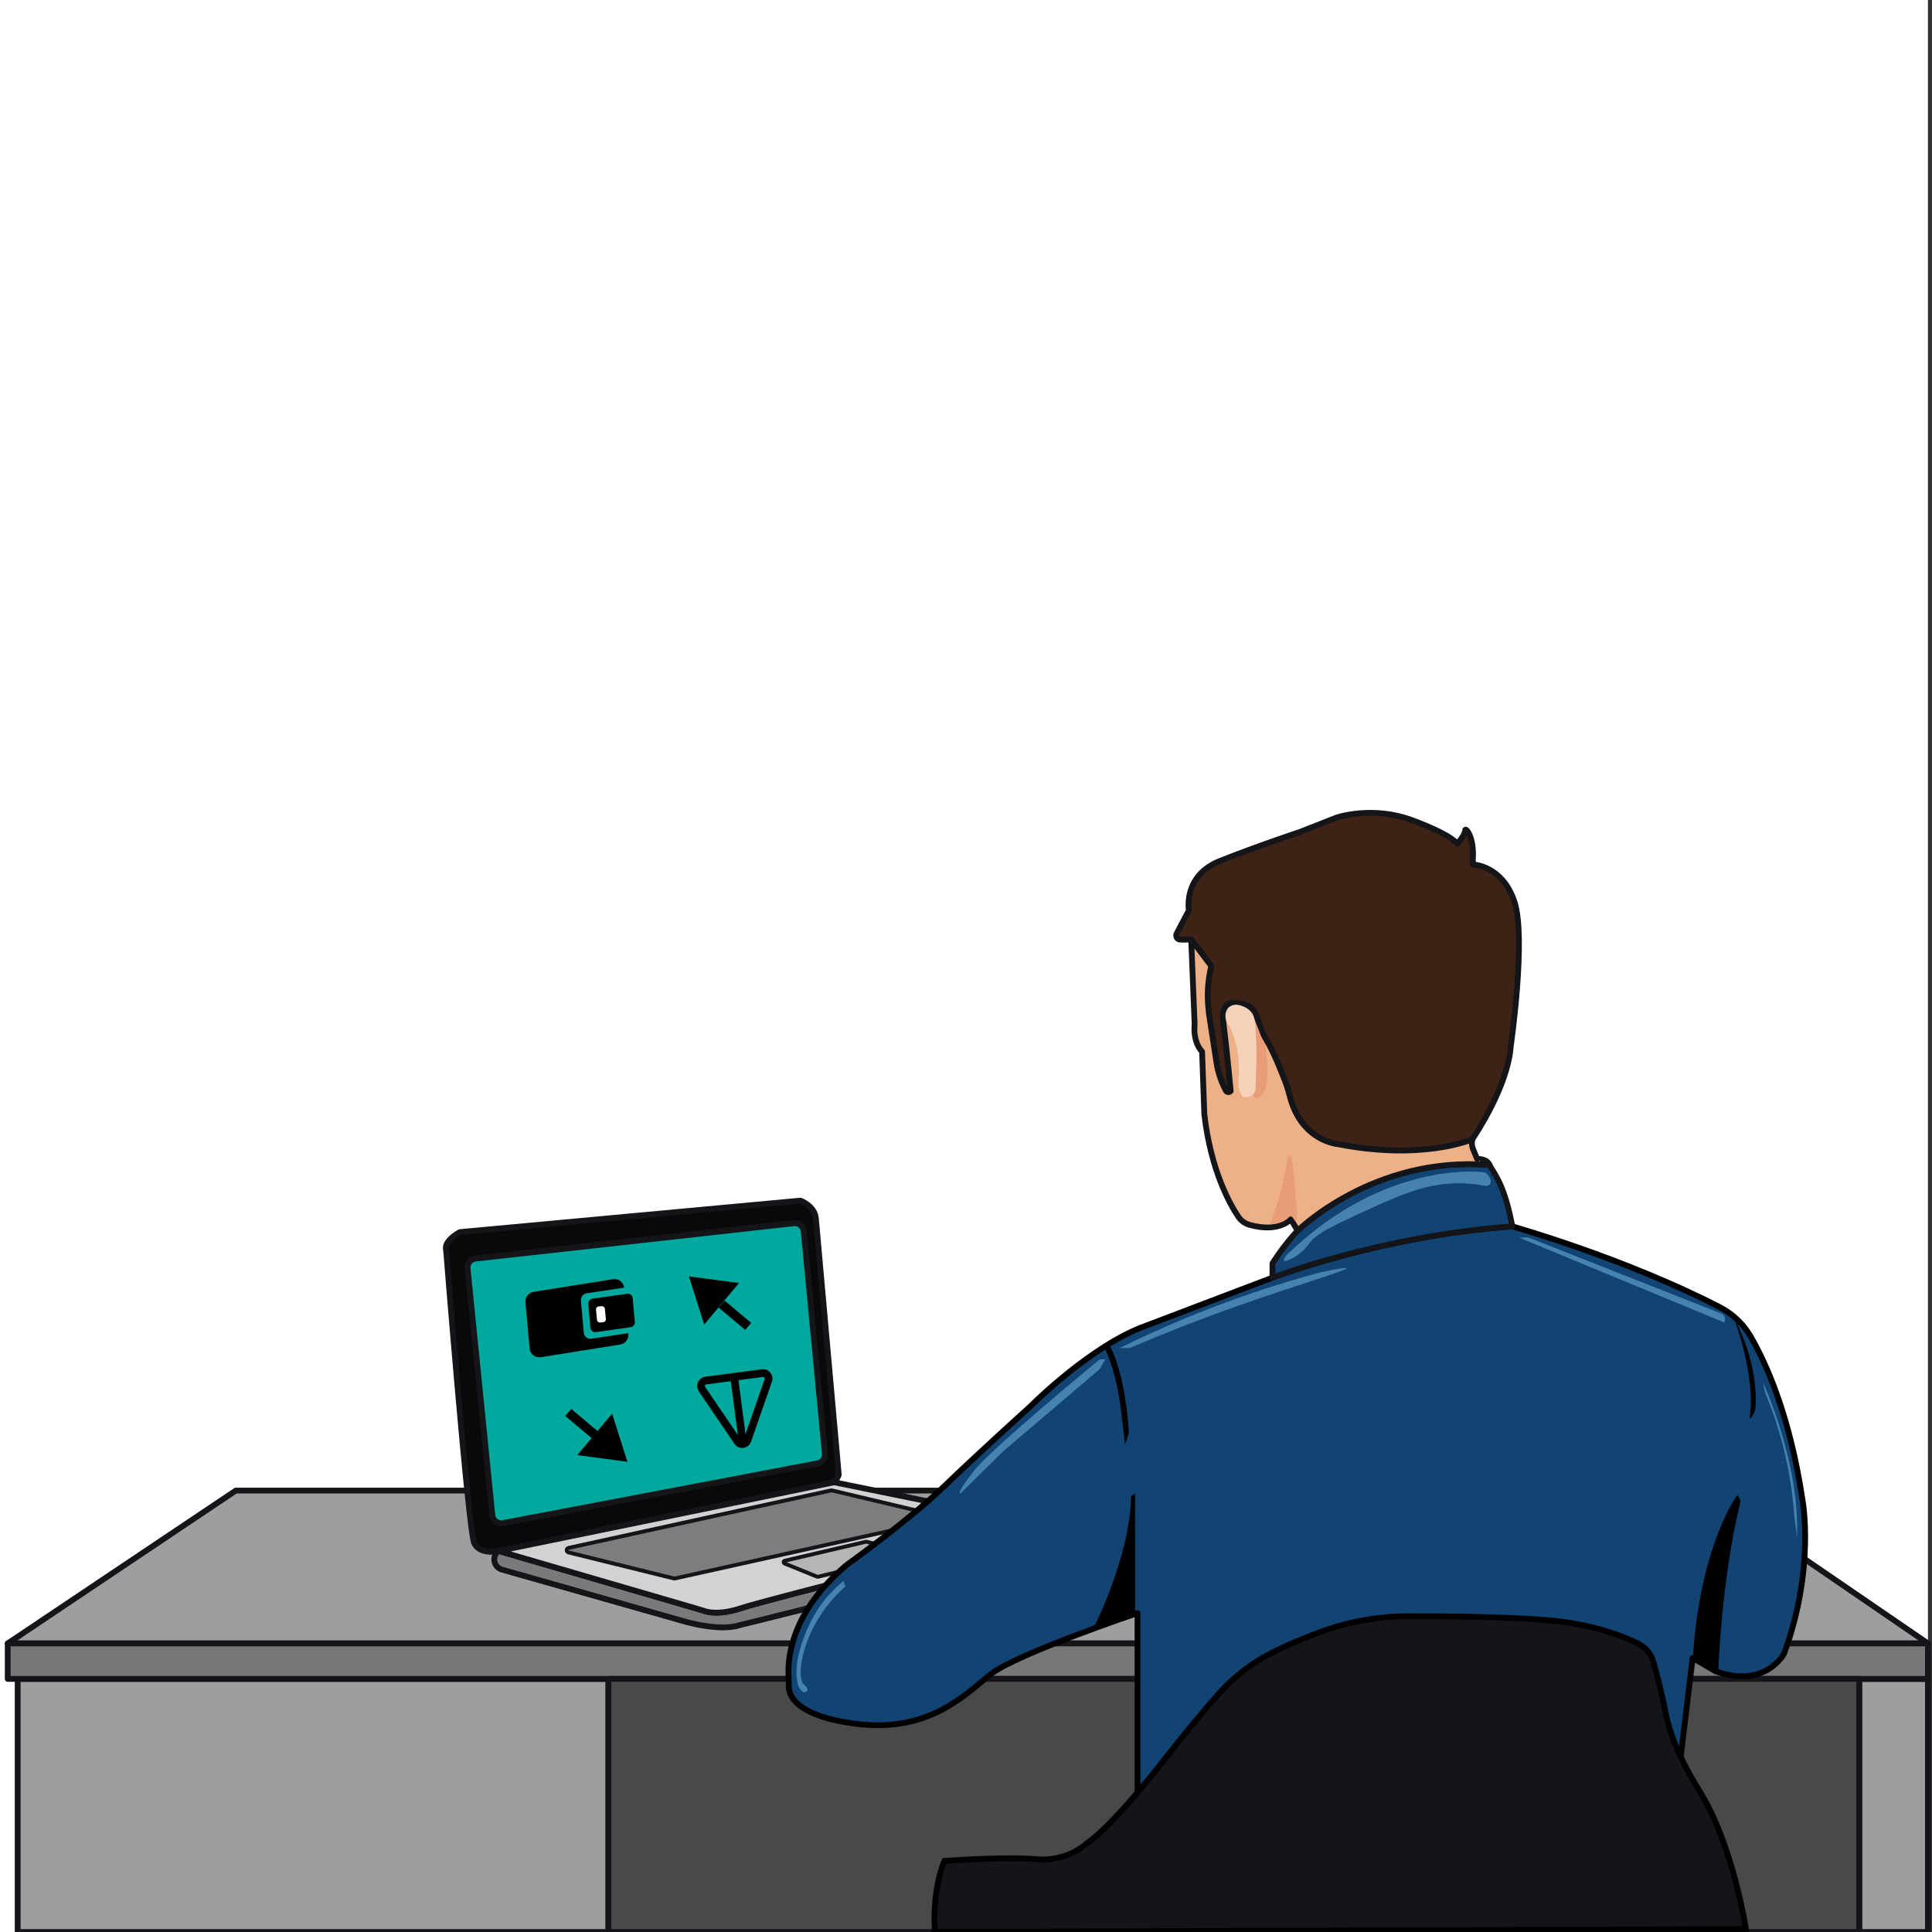 <?xml version="1.0" encoding="utf-8"?>
<!-- Generator: Adobe Illustrator 27.2.0, SVG Export Plug-In . SVG Version: 6.00 Build 0)  -->
<svg version="1.1" xmlns="http://www.w3.org/2000/svg" xmlns:xlink="http://www.w3.org/1999/xlink" x="0px" y="0px"
	 viewBox="0 0 1000 1000" style="enable-background:new 0 0 1000 1000;" xml:space="preserve">
<rect x="0" y="0" width="1000" height="1000" fill="#333333" stroke="none"/>
<style type="text/css">
	.st0{fill:#FFFFFF;}
	.st1{fill:#9E9E9E;stroke:#131519;stroke-width:3;stroke-linejoin:round;stroke-miterlimit:10;}
	.st2{fill:#777777;stroke:#131519;stroke-width:3;stroke-linejoin:round;stroke-miterlimit:10;}
	.st3{fill:#494949;stroke:#131519;stroke-width:3;stroke-linejoin:round;stroke-miterlimit:10;}
	.st4{fill:#080A09;stroke:#131519;stroke-width:3;stroke-linejoin:round;stroke-miterlimit:10;}
	.st5{fill:#7A7A7A;stroke:#131519;stroke-width:3;stroke-linejoin:round;stroke-miterlimit:10;}
	.st6{fill:#D2D2D2;stroke:#131519;stroke-width:3;stroke-linejoin:round;stroke-miterlimit:10;}
	.st7{fill:#00A99D;stroke:#131519;stroke-width:3;stroke-linejoin:round;stroke-miterlimit:10;}
	.st8{fill:#7D7D7D;stroke:#131519;stroke-linejoin:round;stroke-miterlimit:10;}
	.st9{fill:#B5B5B5;stroke:#131519;stroke-linejoin:round;stroke-miterlimit:10;}
	.st10{fill:none;stroke:#000000;stroke-width:4;stroke-miterlimit:10;}
	.st11{fill:#114472;stroke:#000000;stroke-width:3;stroke-linejoin:round;stroke-miterlimit:10;}
	.st12{fill:#114472;stroke:#131519;stroke-width:3;stroke-linejoin:round;stroke-miterlimit:10;}
	.st13{fill:#3F2216;stroke:#131519;stroke-width:3;stroke-linejoin:round;stroke-miterlimit:10;}
	.st14{fill:#EDB087;stroke:#131519;stroke-width:3;stroke-linejoin:round;stroke-miterlimit:10;}
	.st15{fill:#E89C78;}
	.st16{fill:#F6D2BA;}
	.st17{fill:#4682AF;}
	.st18{fill:#131519;stroke:#000000;stroke-width:3;stroke-miterlimit:10;}
	.st19{fill:#EDB087;}
	.st20{fill:#7A1D32;}
	.st21{fill:#FBB03B;}
	.st22{fill:#3F2216;}
	.st23{fill:#2D1708;}
	.st24{fill:#114472;}
</style>
<g id="BG">
	<rect class="st0" width="997.89" height="1000"/>
</g>
<g id="Стол">
	<rect x="9.15" y="869" class="st1" width="305.78" height="131"/>
	<rect x="962.33" y="869" class="st1" width="35.56" height="131"/>
	<polygon class="st1" points="997.89,850.63 4,850.63 122.04,771.52 882.33,771.52 	"/>
	<rect x="4" y="850.63" class="st2" width="993.89" height="18.37"/>
	<rect x="314.93" y="869" class="st3" width="647.4" height="131"/>
</g>
<g id="Компьютер">
	<path class="st4" d="M422.3,630.63c-0.59-6.52-8-9.19-8-9.19l-176.29,16.3c-8.89,5.04-7.12,9.18-7.12,9.18
		s11.56,145.19,14.52,151.71c2.89,6.35,12.23,4.27,12.72,4.16l0.02-0.01h0.01l173.62-35.56c1.48-1.48,2.37-3.85,2.37-3.85
		L422.3,630.63z M423.1,757.34l-162.85,30.93c-2.68,0.51-5.22-1.39-5.49-4.1l-12.81-127.7c-0.26-2.54,1.58-4.81,4.11-5.09
		l164.73-18.3c2.58-0.29,4.9,1.59,5.14,4.18l10.93,115.07C427.09,754.73,425.46,756.9,423.1,757.34z"/>
	<path class="st5" d="M533.26,798.26c-4.38,7.08-133.95,38.91-149.45,42.67c-0.74,0.18-1.46,0.38-2.2,0.59
		c-2.52,0.71-12.1,2.52-31.6-3.49l-90.21-25.61c-4.3-1.22-5.4-6.87-1.81-9.53c0.05-0.04,0.1-0.07,0.15-0.11l106.02,30.87
		c0,0,6.32,3.12,19.61-1.33c13.28-4.44,143.5-37.11,143.5-37.11s6-1.11,6-7.33C533.26,787.89,536,793.81,533.26,798.26z"/>
	<path class="st6" d="M431.78,767.22l-173.62,35.56l103.38,30.12c1.15,0.34,2.29,0.71,3.43,1.07c2.11,0.66,8.26,1.88,18.78-1.64
		c13.28-4.44,143.5-37.11,143.5-37.11c4.06-1.36,6.68-3.74,6.53-5.9c-0.03-0.4-0.16-0.88-0.53-1.43L431.78,767.22z M469.64,804.34
		l-46.37,11.31c-0.05,0.01-0.11,0-0.15-0.02l-16.85-6.84c-0.22-0.09-0.2-0.41,0.03-0.47l42.02-9.83c0.04-0.01,0.08-0.01,0.11,0
		l21.21,5.38C469.89,803.93,469.89,804.28,469.64,804.34z M485.48,786.31L349.2,816.52c-0.1,0.02-0.21,0.02-0.31-0.01l-54.56-13.48
		c-0.7-0.17-0.69-1.17,0.01-1.33l135.88-29.78c0.1-0.02,0.21-0.02,0.31,0l54.96,13.06C486.19,785.15,486.18,786.15,485.48,786.31z"
		/>
	<path class="st7" d="M423.17,757.41l-162.85,30.93c-2.68,0.51-5.22-1.39-5.49-4.1l-12.81-127.7c-0.26-2.54,1.58-4.81,4.11-5.09
		l164.73-18.3c2.58-0.29,4.9,1.59,5.14,4.18l10.93,115.07C427.16,754.8,425.53,756.97,423.17,757.41z"/>
	<path class="st8" d="M485.48,786.31L349.2,816.52c-0.1,0.02-0.21,0.02-0.31-0.01l-54.56-13.48c-0.7-0.17-0.69-1.17,0.01-1.33
		l136.07-29.79c18.42,4.35,36.66,8.72,55.08,13.08C486.19,785.15,486.18,786.15,485.48,786.31z"/>
	<path class="st9" d="M469.64,804.34l-46.37,11.31c-0.05,0.01-0.11,0-0.15-0.02l-16.85-6.84c-0.22-0.09-0.2-0.41,0.03-0.47
		l42.02-9.83c0.04-0.01,0.08-0.01,0.11,0l21.21,5.38C469.89,803.93,469.89,804.28,469.64,804.34z"/>
	<path d="M306.17,692.92c-1.99,0.3-3.83-1.14-4.01-3.15l-1.48-16.58c-0.16-1.84,1.13-3.49,2.96-3.77l19.44-2.94
		c-0.34-2.81-2.93-4.81-5.75-4.38l-41.09,6.56c-2.63,0.4-4.5,2.78-4.26,5.43l2.14,23.87c0.26,2.89,2.9,4.97,5.77,4.53l41.09-6.56
		c2.63-0.4,4.5-2.78,4.26-5.43l-0.04-0.46L306.17,692.92z"/>
	<path d="M326.4,686.96l-17.87,2.54c-1.47,0.22-2.82-0.84-2.95-2.32l-1.09-12.2c-0.12-1.36,0.83-2.57,2.18-2.77l17.87-2.54
		c1.47-0.22,2.82,0.84,2.95,2.32l1.09,12.2C328.7,685.54,327.75,686.75,326.4,686.96z"/>
	<path class="st0" d="M312.24,684.37l-1.6,0.15c-0.82,0.08-1.56-0.53-1.64-1.35l-0.51-5.3c-0.08-0.82,0.53-1.56,1.35-1.64l1.6-0.15
		c0.82-0.08,1.56,0.53,1.64,1.35l0.51,5.3C313.66,683.56,313.06,684.29,312.24,684.37z"/>
	<path class="st10" d="M365.32,714.58l29.3-3.85c2.09-0.28,3.74,1.75,3.05,3.75l-10.82,31.07c-0.77,2.2-3.72,2.59-5.03,0.66
		l-18.48-27.21C362.16,717.24,363.23,714.86,365.32,714.58z"/>
	<line class="st10" x1="384.54" y1="747.42" x2="379.97" y2="712.65"/>
	<g>
		<polygon points="364.48,685.6 382.51,664.11 356.57,660.65 		"/>
		<g>
			<rect x="377.97" y="671.66" transform="matrix(0.643 -0.766 0.766 0.643 -385.515 534.501)" width="4.78" height="17.92"/>
		</g>
	</g>
	<g>
		<polygon points="316.83,731.68 298.8,753.17 324.75,756.63 		"/>
		<g>
			<rect x="298.56" y="727.7" transform="matrix(0.643 -0.766 0.766 0.643 -456.816 493.687)" width="4.78" height="17.92"/>
		</g>
	</g>
</g>
<g id="Персонаж">
	<path class="st11" d="M923.44,855.89c0,0-9.55,18.44-35.55,9.11l-11.78-6.89l-6.18,51.19l-281.14,18.48v-92.85
		c0,0-62.31,21.03-75.64,31.4c-13.34,10.37-32,31.11-71.11,25.78c-30.31-4.13-33.75-14.67-33.77-19.21c0-1.86,0-3.72-0.11-5.59
		c-0.5-8.78,1.19-32.93,30.03-57.27c0,0,32.59-23.41,50.37-40.6c17.77-17.18,44.74-41.48,44.74-41.48s31.4-31.7,59.85-41.77
		l65.48-24.89c0,0,56-21.63,124.15-26.52c0,0,58.13,16.35,107.41,41.83c6.55,3.39,12.05,8.52,15.78,14.89
		c7.8,13.35,20.42,40.57,27.03,85.06C933,776.56,939.67,811.89,923.44,855.89z"/>
	<path class="st12" d="M782.78,634.78c-68.15,4.89-124.15,26.52-124.15,26.52v-7.41c0,0,5.93-9.48,13.04-16.89
		c0,0,39.26-38.96,99.33-34c1.56,3.56,7.11,8.44,11.33,29.56L782.78,634.78z"/>
	<path class="st13" d="M781.89,542.11c0,0-0.22,17.78-19.78,47.56c0,0-25.26,11.18-69.41,2.59c0,0-19.04-1.36-25.07-24.68
		c-0.65-2.54-1.38-5.06-2.31-7.51c-2.21-5.81-6.32-16.04-9.87-21.78c-1.48-2.4-2.63-5-3.51-7.69l-1.55-4.75
		c-0.88-2.7-2.97-4.81-5.65-5.74c-5.21-1.8-12.99-2.76-11.59,8.45c2.07,16.59,3.85,36.14,3.85,36.14c-0.31,0.38-0.74,0.56-1.17,0.56
		c-0.55,0-1.09-0.29-1.37-0.84l-0.39-0.77c-2.18-4.23-3.66-8.79-4.39-13.5l-3.94-25.45l-0.35-3.69c-0.55-5.8-0.27-11.66,0.83-17.38
		l0.71-3.63l-10.37-13.81c0,0-3.18,0.32-5.86,0.13c-0.77-0.05-1.43-0.54-1.73-1.24c-0.12-0.28-0.18-0.57-0.18-0.86
		c0-0.36,0.09-0.72,0.26-1.04l6.32-11.96c0,0-3.26-17.92,16.15-25.63c19.41-7.7,41.48-15.03,41.48-15.03l18.67-7.34
		c0,0,18.44-6.44,39.33,1.34c20.89,7.77,23.33,12.22,23.33,12.22s4-4.67,4-6.89c0-2.22,4.89,3.33,4,14.89l0.11,2.66
		c0,0,15.23,0.45,21.45,19.34C790.11,485.67,781.89,542.11,781.89,542.11z"/>
	<path class="st14" d="M771,603c-60.07-4.96-99.33,34-99.33,34l-3.56-5.93c0,0-5.93,7.22-21.39,2.9c-2.35-0.65-4.37-2.14-5.74-4.16
		c-4.44-6.58-14.22-23.92-17.61-52.91l-1.18-32.64c0,0-4.75-4.15-3.86-14.22l-1.77-43.85L626.93,500l-0.71,3.63
		c-1.1,5.72-1.38,11.58-0.83,17.38l0.35,3.69l3.94,25.45c0.73,4.71,2.21,9.27,4.39,13.5l0.39,0.77c0.28,0.55,0.82,0.84,1.37,0.84
		c0.43,0,0.86-0.18,1.17-0.56c0,0-1.78-19.55-3.85-36.14c-1.4-11.21,6.38-10.25,11.59-8.45c2.68,0.93,4.77,3.04,5.65,5.74l1.55,4.75
		c0.88,2.69,2.03,5.29,3.51,7.69c3.55,5.74,7.66,15.97,9.87,21.78c0.93,2.45,1.66,4.97,2.31,7.51
		c6.03,23.32,25.07,24.68,25.07,24.68c44.15,8.59,69.41-2.59,69.41-2.59c-0.17,0.67-0.25,1.35-0.25,2.03c0,1.08,0.21,2.16,0.63,3.18
		l2.07,5.01C764.56,599.89,769.44,599.44,771,603z"/>
</g>
<g id="Тени">
	<path d="M566.19,842.33c0,0,18.67-36.44,19.26-67.85l2.07-1.48v62.22L566.19,842.33z"/>
	<path d="M899.22,773.89c0,0-18.82,24.74-22.89,82.44c0,0,6,7.33,13.11,8c0,0,1.56-47.11,11.33-86.67
		C900.78,777.67,901.22,776.11,899.22,773.89z"/>
	<path d="M572.11,698.56c0,0,6.44,12.22,8.67,36.22l1.56,12.89l2-6c0,0-1.5-30.48-10.42-46.02L572.11,698.56z"/>
	<path d="M897.13,681.17c0,0,11.84,30.48,8.48,52.32c-0.07,0.48,0.57,0.71,0.81,0.28l1.47-2.54c0.37-0.63,0.59-1.33,0.67-2.05
		C909.03,724.44,909.89,705.48,897.13,681.17z"/>
	<path class="st15" d="M648.11,564.85c0,0,0.44,3.23,2.04,3.57c1.77,0.37,3.86-2.74,4.77-4.6c0.93-1.9,1.01-3.24,1.02-10.37
		c0,0,0.01-12-2.11-14.89c-0.06-0.08-0.39-0.51-0.72-1.17c-0.15-0.29-0.25-0.55-0.5-1.22c-0.26-0.7-0.39-1.04-0.56-1.56
		c0,0-0.48-1.43-1.28-3.28c-0.1-0.24-1.96-4.48-2.67-4.41C647.22,527.01,646.65,534.01,648.11,564.85z"/>
	<path class="st16" d="M642.67,566.87c-1.94-2.97-1.67-6.91-1.67-6.91c0.14-2.03,0.78-11.58-1.19-19.26
		c-1.47-5.73-3.23-9.33-3.23-9.33c-0.17-0.19-3.26-3.63-1.98-7.49c0.15-0.46,0.67-1.96,2.11-2.94c3.26-2.24,8.02,0.31,9.39,1.5
		c0.85,0.73,1.61,1.72,1.61,1.72c0.49,0.64,0.74,0.96,0.94,1.44c0.28,0.66,0.23,0.98,0.67,2.48c0.11,0.38,0.18,0.57,0.22,0.72
		c0.21,0.89,0.22,1.86,0.34,4.47c0.07,1.47,0.16,3.28,0.28,5.38c0.2,3.5,0.25,7.02,0.15,10.52l-0.41,14.11
		c0.05,2.45-1.68,4.68-6.06,4.69C643.1,567.99,642.83,567.11,642.67,566.87z"/>
	<path class="st15" d="M657.41,633.79c1.49-3.88,2.91-8.02,4.23-12.5c2.45-8.32,4.02-16.09,5.03-23.07l1.56-0.44
		c0.8,5.29,1.39,9.83,1.81,13.37c0.28,2.34,0.53,6.08,1.04,13.56c0.12,1.72,0.46,7.15-0.44,7.33c-0.66,0.13-1.45-2.62-2.74-2.52
		c-0.51,0.04-0.55,0.48-1.81,1.44c-0.14,0.11-0.99,0.75-2.12,1.3c-0.2,0.1-0.99,0.47-2.5,0.87
		C660.46,633.39,659.11,633.65,657.41,633.79z"/>
	<path class="st17" d="M579.52,697.74c20.47-10.09,43.65-20,69.48-28.74c11.57-3.91,22.81-7.3,33.65-10.24
		c11.63-2.53,14.16-2.68,14.25-2.33c0.32,1.15-24.85,8.48-53.08,18.37c-25.4,8.9-45.72,17.23-59.05,22.93
		C583.02,697.74,581.27,697.74,579.52,697.74z"/>
	<path class="st17" d="M769.15,607.07c-0.74-0.77-48-6.52-96.59,36.44l-6.22,5.63c0,0-2.33,2.66-1.75,3.37
		c0.31,0.39,1.36,0.02,1.75-0.11c6.97-2.42,10.96-8.3,10.96-8.3c3.93-5.78,13.38-10.08,32.3-18.67
		c17.18-7.8,32.07-14.35,51.26-12.74c3.52,0.3,6.39,0.8,8.3,1.19C770.26,613.94,774.18,612.31,769.15,607.07z"/>
	<path class="st17" d="M786.22,640.56l106.34,44c0,0,1.33-3.56-1.78-4.74c-3.11-1.19-99.56-39.26-99.56-39.26H786.22z"/>
	<path class="st17" d="M569.15,703.67c0,0-55.63,45.63-65.15,57.78c-9.52,12.15-6.85,11.56-6.85,11.56l22.22-21.93l49.78-42.37
		l2.96-5.04C572.11,703.67,572.7,703.37,569.15,703.67z"/>
	<path class="st17" d="M912.56,715.67c0,0,19.11,41.11,17.56,79.78c-0.44-3.33-0.89-6.67-1.33-10c-0.54-8.03-1.61-17-3.56-26.67
		c-3.03-15.07-7.41-27.97-11.78-38.44C913.15,718.78,912.85,717.22,912.56,715.67z"/>
	<path class="st17" d="M436.56,818.33c-2.85,2.32-6.18,5.41-9.44,9.44c-4.01,4.95-6.68,9.74-8.44,13.56
		c-3.51,7.6-5.16,13.88-5.89,18c0,0-1.93,10.91,1.56,15.3c0.3,0.38,1.01,1.27,2,1.26c0.63-0.01,1.37-0.39,1.56-0.96
		c0.37-1.11-1.42-2.63-1.78-2.96c-2.87-2.7-2.17-13.17,2.52-24.52c4.98-12.05,12.65-20.71,18.91-26.35
		C437.21,820.17,436.88,819.25,436.56,818.33z"/>
</g>
<g id="Стул">
	<path class="st18" d="M903.67,998.48c0,0-6.52-43.56-24.3-72c-11.56-18.49-15.6-31.85-17.02-38.93
		c-1.39-6.97-2.94-13.91-4.78-20.77l-1.69-6.3c-1.16-4.3-4.11-7.88-8.11-9.83c-8.34-4.06-24.62-10.39-47.8-12.16
		c-22.52-1.72-52.79-1.96-71.48-1.92c-14.48,0.03-28.86,2.45-42.54,7.22c-8.02,2.8-17.45,6.6-27.53,11.64
		c-10.55,5.28-19.96,12.6-27.79,21.43c-6.42,7.24-15.59,18.09-28,33.91c-29.04,37.04-40,43.26-40,43.26s-10.07,9.78-26.37,8.3
		c-16.3-1.48-47.41,0.89-47.41,0.89s-6.22,13.33-5.04,35.26l-0.15,1.52L903.67,998.48z"/>
</g>
<g id="Палитра">
	<g>
		<rect x="699.9" y="-174.96" class="st16" width="132.81" height="132.81"/>
		<rect x="832.71" y="-174.96" class="st19" width="132.81" height="132.81"/>
		<rect x="965.52" y="-174.96" class="st15" width="132.81" height="132.81"/>
	</g>
	<g>
		<rect x="267.43" y="-174.96" class="st20" width="132.81" height="132.81"/>
		<rect x="134.62" y="-174.96" class="st21" width="132.81" height="132.81"/>
		<rect x="1.81" y="-174.96" class="st22" width="132.81" height="132.81"/>
		<rect x="-131" y="-174.96" class="st23" width="132.81" height="132.81"/>
		<rect x="400.24" y="-174.96" class="st17" width="132.81" height="132.81"/>
		<rect x="533.05" y="-174.96" class="st24" width="132.81" height="132.81"/>
	</g>
</g>
</svg>
